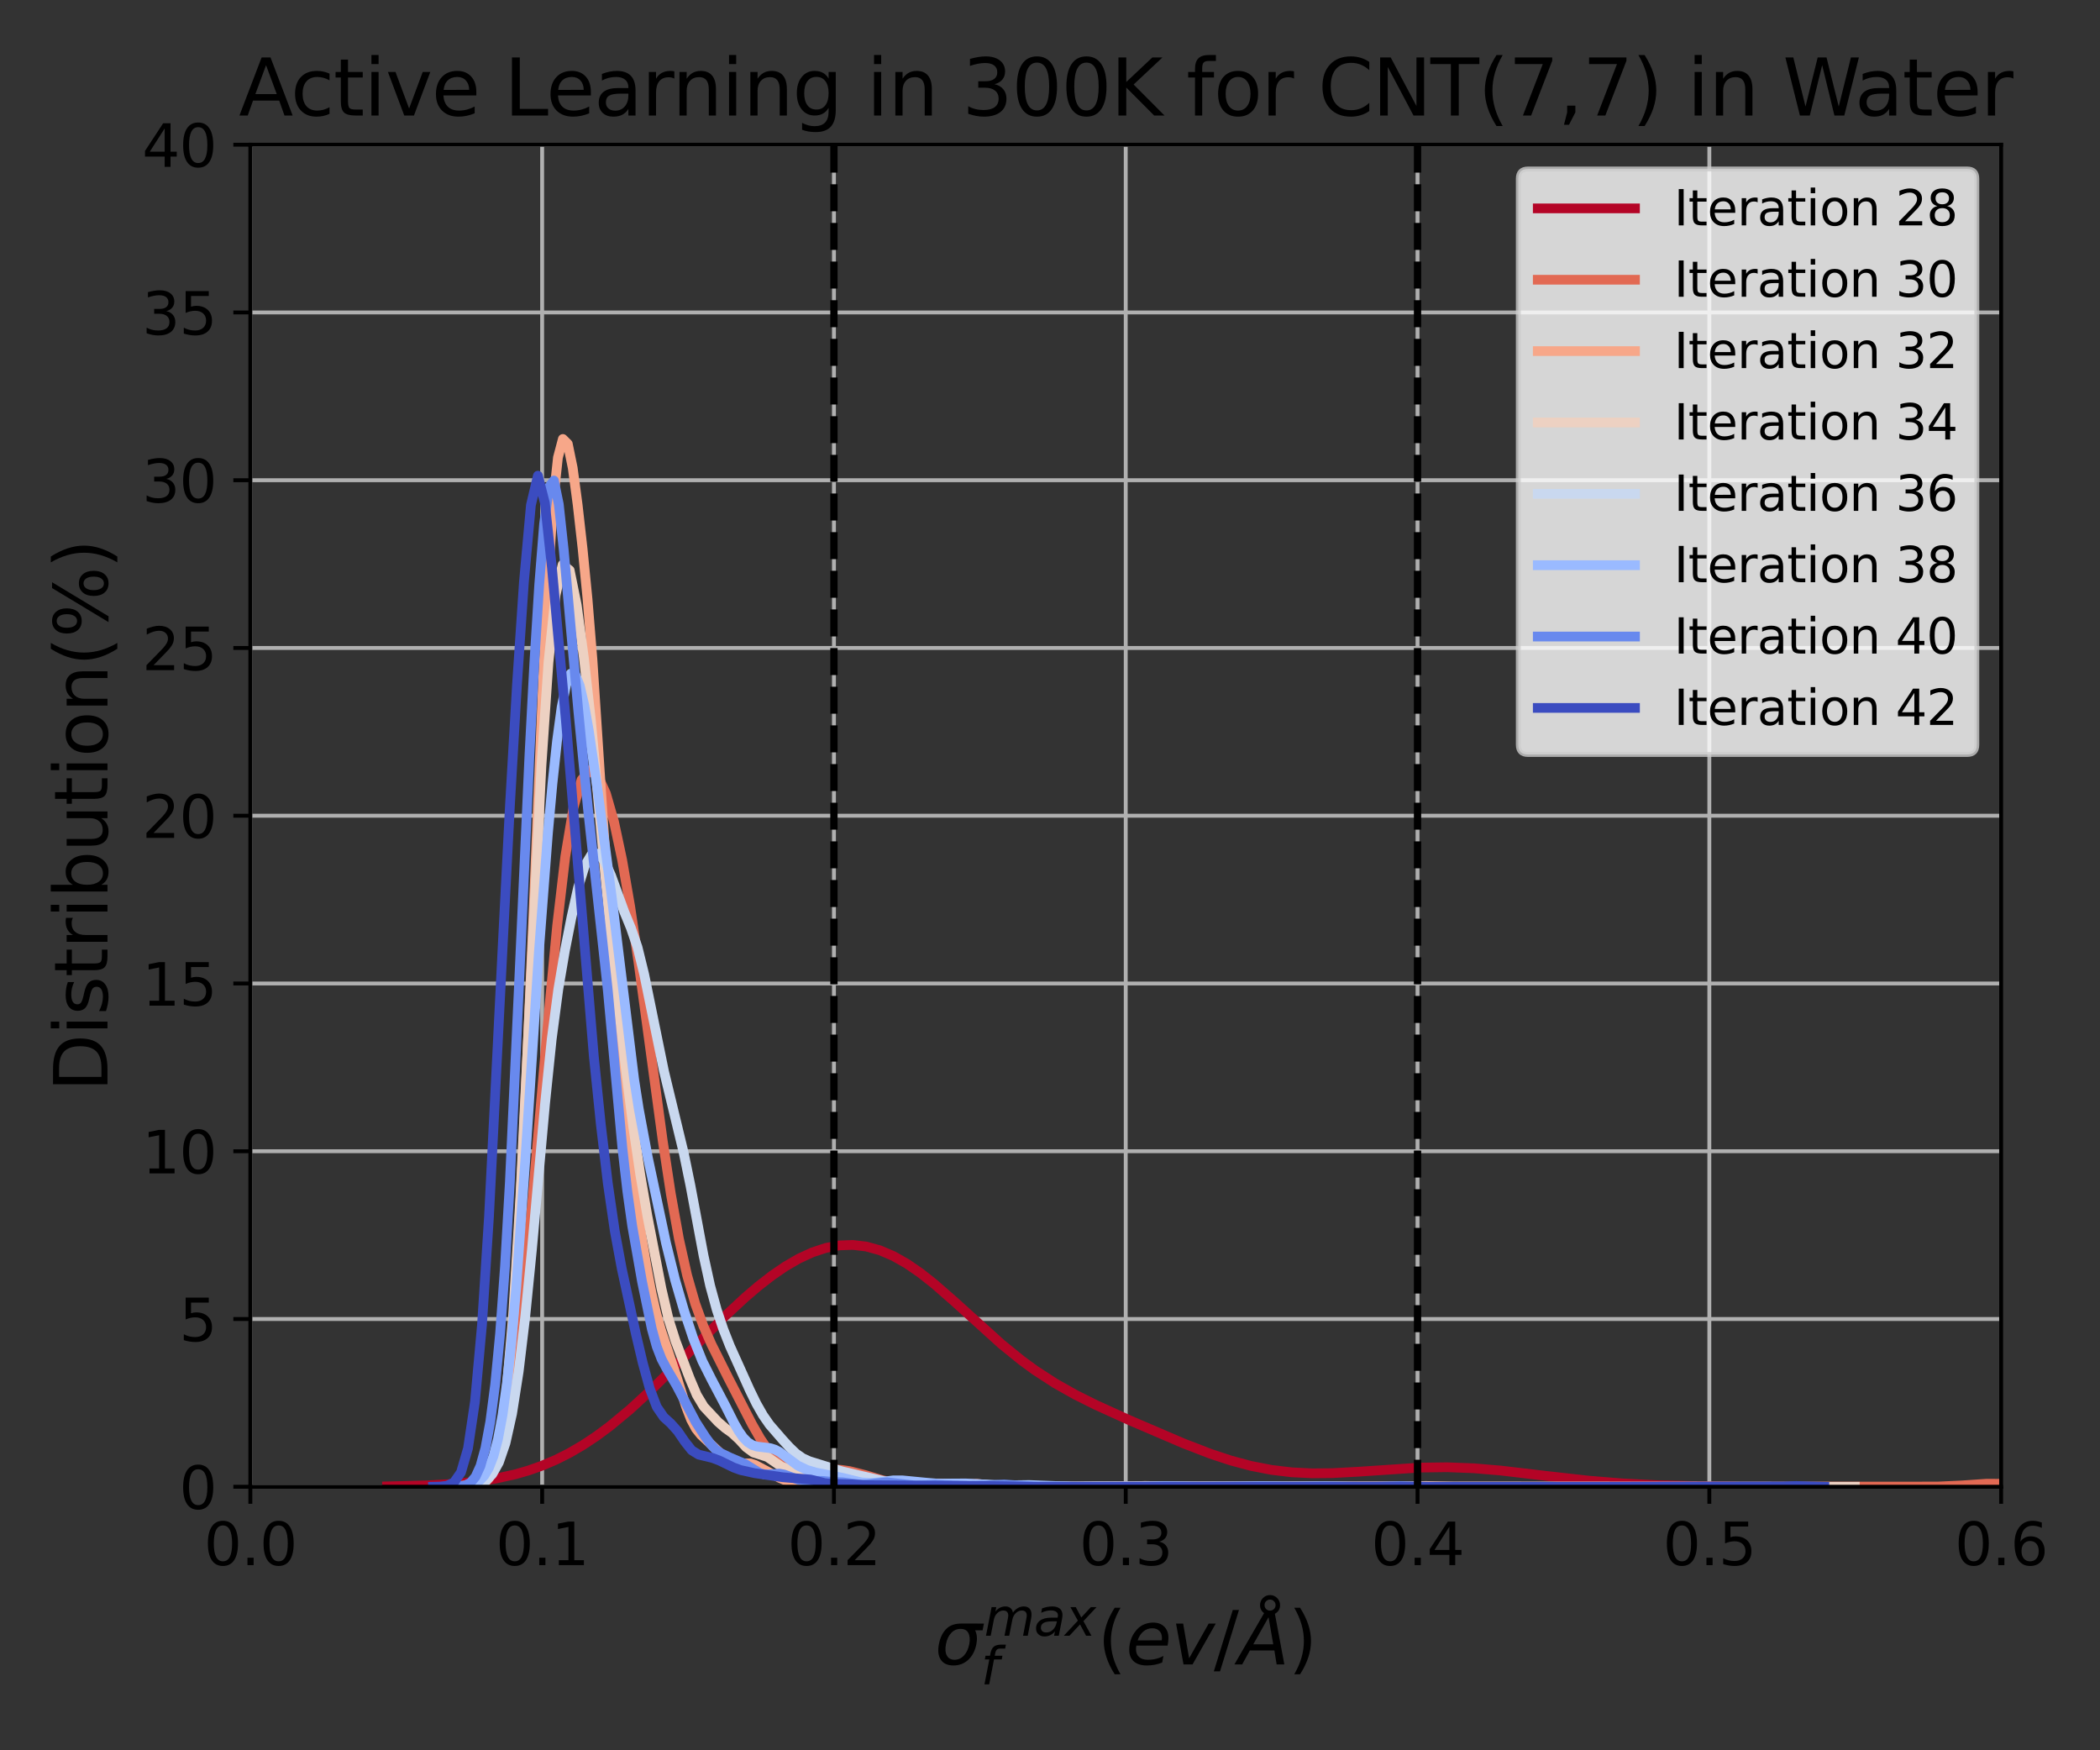<?xml version="1.0" encoding="utf-8" standalone="no"?>
<!DOCTYPE svg PUBLIC "-//W3C//DTD SVG 1.1//EN"
  "http://www.w3.org/Graphics/SVG/1.1/DTD/svg11.dtd">
<svg xmlns:xlink="http://www.w3.org/1999/xlink" width="432pt" height="360pt" viewBox="0 0 432 360" xmlns="http://www.w3.org/2000/svg" version="1.1">
 <rect x="0" y="0" width="432" height="360" fill="#333333" stroke="none"/>
 <defs>
  <style type="text/css">*{stroke-linejoin: round; stroke-linecap: butt}</style>
 </defs>
 <g id="figure_1">
  <g id="patch_1">
   <path d="M 0 360 
L 432 360 
L 432 0 
L 0 0 
L 0 360 
z
" style="fill: none"/>
  </g>
  <g id="axes_1">
   <g id="patch_2">
    <path d="M 51.5 305.8 
L 411.66 305.8 
L 411.66 29.76 
L 51.5 29.76 
L 51.5 305.8 
z
" style="fill: none"/>
   </g>
   <g id="matplotlib.axis_1">
    <g id="xtick_1">
     <g id="line2d_1">
      <path d="M 51.5 305.8 
L 51.5 29.76 
" clip-path="url(#pfdb10462a4)" style="fill: none; stroke: #b0b0b0; stroke-width: 0.8; stroke-linecap: square"/>
     </g>
     <g id="line2d_2">
      <defs>
       <path id="m5657dbcbe2" d="M 0 0 
L 0 3.5 
" style="stroke: #000000; stroke-width: 0.8"/>
      </defs>
      <g>
       <use xlink:href="#m5657dbcbe2" x="51.5" y="305.8" style="stroke: #000000; stroke-width: 0.8"/>
      </g>
     </g>
     <g id="text_1">
      <!-- 0.0 -->
      <g transform="translate(41.958 321.918) scale(0.12 -0.12)">
       <defs>
        <path id="DejaVuSans-30" d="M 2034 4250 
Q 1547 4250 1301 3770 
Q 1056 3291 1056 2328 
Q 1056 1369 1301 889 
Q 1547 409 2034 409 
Q 2525 409 2770 889 
Q 3016 1369 3016 2328 
Q 3016 3291 2770 3770 
Q 2525 4250 2034 4250 
z
M 2034 4750 
Q 2819 4750 3233 4129 
Q 3647 3509 3647 2328 
Q 3647 1150 3233 529 
Q 2819 -91 2034 -91 
Q 1250 -91 836 529 
Q 422 1150 422 2328 
Q 422 3509 836 4129 
Q 1250 4750 2034 4750 
z
" transform="scale(0.016)"/>
        <path id="DejaVuSans-2e" d="M 684 794 
L 1344 794 
L 1344 0 
L 684 0 
L 684 794 
z
" transform="scale(0.016)"/>
       </defs>
       <use xlink:href="#DejaVuSans-30"/>
       <use xlink:href="#DejaVuSans-2e" x="63.623"/>
       <use xlink:href="#DejaVuSans-30" x="95.41"/>
      </g>
     </g>
    </g>
    <g id="xtick_2">
     <g id="line2d_3">
      <path d="M 111.527 305.8 
L 111.527 29.76 
" clip-path="url(#pfdb10462a4)" style="fill: none; stroke: #b0b0b0; stroke-width: 0.8; stroke-linecap: square"/>
     </g>
     <g id="line2d_4">
      <g>
       <use xlink:href="#m5657dbcbe2" x="111.527" y="305.8" style="stroke: #000000; stroke-width: 0.8"/>
      </g>
     </g>
     <g id="text_2">
      <!-- 0.1 -->
      <g transform="translate(101.985 321.918) scale(0.12 -0.12)">
       <defs>
        <path id="DejaVuSans-31" d="M 794 531 
L 1825 531 
L 1825 4091 
L 703 3866 
L 703 4441 
L 1819 4666 
L 2450 4666 
L 2450 531 
L 3481 531 
L 3481 0 
L 794 0 
L 794 531 
z
" transform="scale(0.016)"/>
       </defs>
       <use xlink:href="#DejaVuSans-30"/>
       <use xlink:href="#DejaVuSans-2e" x="63.623"/>
       <use xlink:href="#DejaVuSans-31" x="95.41"/>
      </g>
     </g>
    </g>
    <g id="xtick_3">
     <g id="line2d_5">
      <path d="M 171.553 305.8 
L 171.553 29.76 
" clip-path="url(#pfdb10462a4)" style="fill: none; stroke: #b0b0b0; stroke-width: 0.8; stroke-linecap: square"/>
     </g>
     <g id="line2d_6">
      <g>
       <use xlink:href="#m5657dbcbe2" x="171.553" y="305.8" style="stroke: #000000; stroke-width: 0.8"/>
      </g>
     </g>
     <g id="text_3">
      <!-- 0.2 -->
      <g transform="translate(162.011 321.918) scale(0.12 -0.12)">
       <defs>
        <path id="DejaVuSans-32" d="M 1228 531 
L 3431 531 
L 3431 0 
L 469 0 
L 469 531 
Q 828 903 1448 1529 
Q 2069 2156 2228 2338 
Q 2531 2678 2651 2914 
Q 2772 3150 2772 3378 
Q 2772 3750 2511 3984 
Q 2250 4219 1831 4219 
Q 1534 4219 1204 4116 
Q 875 4013 500 3803 
L 500 4441 
Q 881 4594 1212 4672 
Q 1544 4750 1819 4750 
Q 2544 4750 2975 4387 
Q 3406 4025 3406 3419 
Q 3406 3131 3298 2873 
Q 3191 2616 2906 2266 
Q 2828 2175 2409 1742 
Q 1991 1309 1228 531 
z
" transform="scale(0.016)"/>
       </defs>
       <use xlink:href="#DejaVuSans-30"/>
       <use xlink:href="#DejaVuSans-2e" x="63.623"/>
       <use xlink:href="#DejaVuSans-32" x="95.41"/>
      </g>
     </g>
    </g>
    <g id="xtick_4">
     <g id="line2d_7">
      <path d="M 231.58 305.8 
L 231.58 29.76 
" clip-path="url(#pfdb10462a4)" style="fill: none; stroke: #b0b0b0; stroke-width: 0.8; stroke-linecap: square"/>
     </g>
     <g id="line2d_8">
      <g>
       <use xlink:href="#m5657dbcbe2" x="231.58" y="305.8" style="stroke: #000000; stroke-width: 0.8"/>
      </g>
     </g>
     <g id="text_4">
      <!-- 0.3 -->
      <g transform="translate(222.038 321.918) scale(0.12 -0.12)">
       <defs>
        <path id="DejaVuSans-33" d="M 2597 2516 
Q 3050 2419 3304 2112 
Q 3559 1806 3559 1356 
Q 3559 666 3084 287 
Q 2609 -91 1734 -91 
Q 1441 -91 1130 -33 
Q 819 25 488 141 
L 488 750 
Q 750 597 1062 519 
Q 1375 441 1716 441 
Q 2309 441 2620 675 
Q 2931 909 2931 1356 
Q 2931 1769 2642 2001 
Q 2353 2234 1838 2234 
L 1294 2234 
L 1294 2753 
L 1863 2753 
Q 2328 2753 2575 2939 
Q 2822 3125 2822 3475 
Q 2822 3834 2567 4026 
Q 2313 4219 1838 4219 
Q 1578 4219 1281 4162 
Q 984 4106 628 3988 
L 628 4550 
Q 988 4650 1302 4700 
Q 1616 4750 1894 4750 
Q 2613 4750 3031 4423 
Q 3450 4097 3450 3541 
Q 3450 3153 3228 2886 
Q 3006 2619 2597 2516 
z
" transform="scale(0.016)"/>
       </defs>
       <use xlink:href="#DejaVuSans-30"/>
       <use xlink:href="#DejaVuSans-2e" x="63.623"/>
       <use xlink:href="#DejaVuSans-33" x="95.41"/>
      </g>
     </g>
    </g>
    <g id="xtick_5">
     <g id="line2d_9">
      <path d="M 291.607 305.8 
L 291.607 29.76 
" clip-path="url(#pfdb10462a4)" style="fill: none; stroke: #b0b0b0; stroke-width: 0.8; stroke-linecap: square"/>
     </g>
     <g id="line2d_10">
      <g>
       <use xlink:href="#m5657dbcbe2" x="291.607" y="305.8" style="stroke: #000000; stroke-width: 0.8"/>
      </g>
     </g>
     <g id="text_5">
      <!-- 0.4 -->
      <g transform="translate(282.065 321.918) scale(0.12 -0.12)">
       <defs>
        <path id="DejaVuSans-34" d="M 2419 4116 
L 825 1625 
L 2419 1625 
L 2419 4116 
z
M 2253 4666 
L 3047 4666 
L 3047 1625 
L 3713 1625 
L 3713 1100 
L 3047 1100 
L 3047 0 
L 2419 0 
L 2419 1100 
L 313 1100 
L 313 1709 
L 2253 4666 
z
" transform="scale(0.016)"/>
       </defs>
       <use xlink:href="#DejaVuSans-30"/>
       <use xlink:href="#DejaVuSans-2e" x="63.623"/>
       <use xlink:href="#DejaVuSans-34" x="95.41"/>
      </g>
     </g>
    </g>
    <g id="xtick_6">
     <g id="line2d_11">
      <path d="M 351.633 305.8 
L 351.633 29.76 
" clip-path="url(#pfdb10462a4)" style="fill: none; stroke: #b0b0b0; stroke-width: 0.8; stroke-linecap: square"/>
     </g>
     <g id="line2d_12">
      <g>
       <use xlink:href="#m5657dbcbe2" x="351.633" y="305.8" style="stroke: #000000; stroke-width: 0.8"/>
      </g>
     </g>
     <g id="text_6">
      <!-- 0.5 -->
      <g transform="translate(342.091 321.918) scale(0.12 -0.12)">
       <defs>
        <path id="DejaVuSans-35" d="M 691 4666 
L 3169 4666 
L 3169 4134 
L 1269 4134 
L 1269 2991 
Q 1406 3038 1543 3061 
Q 1681 3084 1819 3084 
Q 2600 3084 3056 2656 
Q 3513 2228 3513 1497 
Q 3513 744 3044 326 
Q 2575 -91 1722 -91 
Q 1428 -91 1123 -41 
Q 819 9 494 109 
L 494 744 
Q 775 591 1075 516 
Q 1375 441 1709 441 
Q 2250 441 2565 725 
Q 2881 1009 2881 1497 
Q 2881 1984 2565 2268 
Q 2250 2553 1709 2553 
Q 1456 2553 1204 2497 
Q 953 2441 691 2322 
L 691 4666 
z
" transform="scale(0.016)"/>
       </defs>
       <use xlink:href="#DejaVuSans-30"/>
       <use xlink:href="#DejaVuSans-2e" x="63.623"/>
       <use xlink:href="#DejaVuSans-35" x="95.41"/>
      </g>
     </g>
    </g>
    <g id="xtick_7">
     <g id="line2d_13">
      <path d="M 411.66 305.8 
L 411.66 29.76 
" clip-path="url(#pfdb10462a4)" style="fill: none; stroke: #b0b0b0; stroke-width: 0.8; stroke-linecap: square"/>
     </g>
     <g id="line2d_14">
      <g>
       <use xlink:href="#m5657dbcbe2" x="411.66" y="305.8" style="stroke: #000000; stroke-width: 0.8"/>
      </g>
     </g>
     <g id="text_7">
      <!-- 0.6 -->
      <g transform="translate(402.118 321.918) scale(0.12 -0.12)">
       <defs>
        <path id="DejaVuSans-36" d="M 2113 2584 
Q 1688 2584 1439 2293 
Q 1191 2003 1191 1497 
Q 1191 994 1439 701 
Q 1688 409 2113 409 
Q 2538 409 2786 701 
Q 3034 994 3034 1497 
Q 3034 2003 2786 2293 
Q 2538 2584 2113 2584 
z
M 3366 4563 
L 3366 3988 
Q 3128 4100 2886 4159 
Q 2644 4219 2406 4219 
Q 1781 4219 1451 3797 
Q 1122 3375 1075 2522 
Q 1259 2794 1537 2939 
Q 1816 3084 2150 3084 
Q 2853 3084 3261 2657 
Q 3669 2231 3669 1497 
Q 3669 778 3244 343 
Q 2819 -91 2113 -91 
Q 1303 -91 875 529 
Q 447 1150 447 2328 
Q 447 3434 972 4092 
Q 1497 4750 2381 4750 
Q 2619 4750 2861 4703 
Q 3103 4656 3366 4563 
z
" transform="scale(0.016)"/>
       </defs>
       <use xlink:href="#DejaVuSans-30"/>
       <use xlink:href="#DejaVuSans-2e" x="63.623"/>
       <use xlink:href="#DejaVuSans-36" x="95.41"/>
      </g>
     </g>
    </g>
    <g id="text_8">
     <!-- $\sigma_{f}^{max} (ev/Å)$ -->
     <g transform="translate(192.28 342.364) scale(0.15 -0.15)">
      <defs>
       <path id="DejaVuSans-Oblique-3c3" d="M 2219 3044 
Q 1744 3044 1422 2700 
Q 1081 2341 969 1747 
Q 844 1119 1044 756 
Q 1241 397 1706 397 
Q 2166 397 2503 759 
Q 2844 1122 2966 1747 
Q 3075 2319 2881 2700 
Q 2700 3044 2219 3044 
z
M 2309 3503 
L 4219 3500 
L 4106 2925 
L 3463 2925 
Q 3706 2438 3575 1747 
Q 3406 888 2884 400 
Q 2359 -91 1609 -91 
Q 856 -91 525 400 
Q 194 888 363 1747 
Q 528 2609 1050 3097 
Q 1484 3503 2309 3503 
z
" transform="scale(0.016)"/>
       <path id="DejaVuSans-Oblique-6d" d="M 5747 2113 
L 5338 0 
L 4763 0 
L 5166 2094 
Q 5191 2228 5203 2325 
Q 5216 2422 5216 2491 
Q 5216 2772 5059 2928 
Q 4903 3084 4622 3084 
Q 4203 3084 3875 2770 
Q 3547 2456 3450 1953 
L 3066 0 
L 2491 0 
L 2900 2094 
Q 2925 2209 2937 2307 
Q 2950 2406 2950 2484 
Q 2950 2769 2794 2926 
Q 2638 3084 2363 3084 
Q 1938 3084 1609 2770 
Q 1281 2456 1184 1953 
L 800 0 
L 225 0 
L 909 3500 
L 1484 3500 
L 1375 2956 
Q 1609 3263 1923 3423 
Q 2238 3584 2597 3584 
Q 2978 3584 3223 3384 
Q 3469 3184 3519 2828 
Q 3781 3197 4126 3390 
Q 4472 3584 4856 3584 
Q 5306 3584 5551 3325 
Q 5797 3066 5797 2591 
Q 5797 2488 5784 2364 
Q 5772 2241 5747 2113 
z
" transform="scale(0.016)"/>
       <path id="DejaVuSans-Oblique-61" d="M 3438 1997 
L 3047 0 
L 2472 0 
L 2578 531 
Q 2325 219 2001 64 
Q 1678 -91 1281 -91 
Q 834 -91 548 182 
Q 263 456 263 884 
Q 263 1497 752 1853 
Q 1241 2209 2100 2209 
L 2900 2209 
L 2931 2363 
Q 2938 2388 2941 2417 
Q 2944 2447 2944 2509 
Q 2944 2788 2717 2942 
Q 2491 3097 2081 3097 
Q 1800 3097 1504 3025 
Q 1209 2953 897 2809 
L 997 3341 
Q 1322 3463 1633 3523 
Q 1944 3584 2234 3584 
Q 2853 3584 3176 3315 
Q 3500 3047 3500 2534 
Q 3500 2431 3484 2292 
Q 3469 2153 3438 1997 
z
M 2816 1759 
L 2241 1759 
Q 1534 1759 1195 1570 
Q 856 1381 856 984 
Q 856 709 1029 553 
Q 1203 397 1509 397 
Q 1978 397 2328 733 
Q 2678 1069 2791 1631 
L 2816 1759 
z
" transform="scale(0.016)"/>
       <path id="DejaVuSans-Oblique-78" d="M 3841 3500 
L 2234 1784 
L 3219 0 
L 2559 0 
L 1819 1388 
L 531 0 
L -166 0 
L 1556 1844 
L 641 3500 
L 1300 3500 
L 1972 2234 
L 3144 3500 
L 3841 3500 
z
" transform="scale(0.016)"/>
       <path id="DejaVuSans-Oblique-66" d="M 3059 4863 
L 2969 4384 
L 2419 4384 
Q 2106 4384 1964 4261 
Q 1822 4138 1753 3809 
L 1691 3500 
L 2638 3500 
L 2553 3053 
L 1606 3053 
L 1013 0 
L 434 0 
L 1031 3053 
L 481 3053 
L 563 3500 
L 1113 3500 
L 1159 3744 
Q 1278 4363 1576 4613 
Q 1875 4863 2516 4863 
L 3059 4863 
z
" transform="scale(0.016)"/>
       <path id="DejaVuSans-28" d="M 1984 4856 
Q 1566 4138 1362 3434 
Q 1159 2731 1159 2009 
Q 1159 1288 1364 580 
Q 1569 -128 1984 -844 
L 1484 -844 
Q 1016 -109 783 600 
Q 550 1309 550 2009 
Q 550 2706 781 3412 
Q 1013 4119 1484 4856 
L 1984 4856 
z
" transform="scale(0.016)"/>
       <path id="DejaVuSans-Oblique-65" d="M 3078 2063 
Q 3088 2113 3092 2166 
Q 3097 2219 3097 2272 
Q 3097 2653 2873 2875 
Q 2650 3097 2266 3097 
Q 1838 3097 1509 2826 
Q 1181 2556 1013 2059 
L 3078 2063 
z
M 3578 1613 
L 903 1613 
Q 884 1494 878 1425 
Q 872 1356 872 1306 
Q 872 872 1139 634 
Q 1406 397 1894 397 
Q 2269 397 2603 481 
Q 2938 566 3225 728 
L 3116 159 
Q 2806 34 2476 -28 
Q 2147 -91 1806 -91 
Q 1078 -91 686 257 
Q 294 606 294 1247 
Q 294 1794 489 2264 
Q 684 2734 1063 3103 
Q 1306 3334 1642 3459 
Q 1978 3584 2356 3584 
Q 2950 3584 3301 3228 
Q 3653 2872 3653 2272 
Q 3653 2128 3634 1964 
Q 3616 1800 3578 1613 
z
" transform="scale(0.016)"/>
       <path id="DejaVuSans-Oblique-76" d="M 459 3500 
L 1069 3500 
L 1581 525 
L 3256 3500 
L 3866 3500 
L 1875 0 
L 1100 0 
L 459 3500 
z
" transform="scale(0.016)"/>
       <path id="DejaVuSans-2f" d="M 1625 4666 
L 2156 4666 
L 531 -594 
L 0 -594 
L 1625 4666 
z
" transform="scale(0.016)"/>
       <path id="DejaVuSans-Oblique-c5" d="M 3188 5081 
Q 3188 5278 3048 5417 
Q 2909 5556 2713 5556 
Q 2513 5556 2377 5420 
Q 2241 5284 2241 5081 
Q 2241 4884 2377 4746 
Q 2513 4609 2713 4609 
Q 2909 4609 3048 4746 
Q 3188 4884 3188 5081 
z
M 2203 4397 
Q 2034 4513 1945 4689 
Q 1856 4866 1856 5081 
Q 1856 5438 2106 5689 
Q 2356 5941 2713 5941 
Q 3069 5941 3320 5689 
Q 3572 5438 3572 5081 
Q 3572 4834 3458 4643 
Q 3344 4453 3128 4341 
L 3938 0 
L 3278 0 
L 3084 1197 
L 984 1197 
L 325 0 
L -341 0 
L 2203 4397 
z
M 2584 4044 
L 1275 1722 
L 2988 1722 
L 2584 4044 
z
" transform="scale(0.016)"/>
       <path id="DejaVuSans-29" d="M 513 4856 
L 1013 4856 
Q 1481 4119 1714 3412 
Q 1947 2706 1947 2009 
Q 1947 1309 1714 600 
Q 1481 -109 1013 -844 
L 513 -844 
Q 928 -128 1133 580 
Q 1338 1288 1338 2009 
Q 1338 2731 1133 3434 
Q 928 4138 513 4856 
z
" transform="scale(0.016)"/>
      </defs>
      <use xlink:href="#DejaVuSans-Oblique-3c3" transform="translate(0 0.172)"/>
      <use xlink:href="#DejaVuSans-Oblique-6d" transform="translate(67.852 39.513) scale(0.7)"/>
      <use xlink:href="#DejaVuSans-Oblique-61" transform="translate(136.04 39.513) scale(0.7)"/>
      <use xlink:href="#DejaVuSans-Oblique-78" transform="translate(178.936 39.513) scale(0.7)"/>
      <use xlink:href="#DejaVuSans-Oblique-66" transform="translate(63.379 -27.172) scale(0.7)"/>
      <use xlink:href="#DejaVuSans-28" transform="translate(223.096 0.172)"/>
      <use xlink:href="#DejaVuSans-Oblique-65" transform="translate(262.109 0.172)"/>
      <use xlink:href="#DejaVuSans-Oblique-76" transform="translate(323.633 0.172)"/>
      <use xlink:href="#DejaVuSans-2f" transform="translate(382.813 0.172)"/>
      <use xlink:href="#DejaVuSans-Oblique-c5" transform="translate(416.504 0.172)"/>
      <use xlink:href="#DejaVuSans-29" transform="translate(484.912 0.172)"/>
     </g>
    </g>
   </g>
   <g id="matplotlib.axis_2">
    <g id="ytick_1">
     <g id="line2d_15">
      <path d="M 51.5 305.8 
L 411.66 305.8 
" clip-path="url(#pfdb10462a4)" style="fill: none; stroke: #b0b0b0; stroke-width: 0.8; stroke-linecap: square"/>
     </g>
     <g id="line2d_16">
      <defs>
       <path id="mee6f89fce0" d="M 0 0 
L -3.5 0 
" style="stroke: #000000; stroke-width: 0.8"/>
      </defs>
      <g>
       <use xlink:href="#mee6f89fce0" x="51.5" y="305.8" style="stroke: #000000; stroke-width: 0.8"/>
      </g>
     </g>
     <g id="text_9">
      <!-- 0 -->
      <g transform="translate(36.865 310.359) scale(0.12 -0.12)">
       <use xlink:href="#DejaVuSans-30"/>
      </g>
     </g>
    </g>
    <g id="ytick_2">
     <g id="line2d_17">
      <path d="M 51.5 271.295 
L 411.66 271.295 
" clip-path="url(#pfdb10462a4)" style="fill: none; stroke: #b0b0b0; stroke-width: 0.8; stroke-linecap: square"/>
     </g>
     <g id="line2d_18">
      <g>
       <use xlink:href="#mee6f89fce0" x="51.5" y="271.295" style="stroke: #000000; stroke-width: 0.8"/>
      </g>
     </g>
     <g id="text_10">
      <!-- 5 -->
      <g transform="translate(36.865 275.854) scale(0.12 -0.12)">
       <use xlink:href="#DejaVuSans-35"/>
      </g>
     </g>
    </g>
    <g id="ytick_3">
     <g id="line2d_19">
      <path d="M 51.5 236.79 
L 411.66 236.79 
" clip-path="url(#pfdb10462a4)" style="fill: none; stroke: #b0b0b0; stroke-width: 0.8; stroke-linecap: square"/>
     </g>
     <g id="line2d_20">
      <g>
       <use xlink:href="#mee6f89fce0" x="51.5" y="236.79" style="stroke: #000000; stroke-width: 0.8"/>
      </g>
     </g>
     <g id="text_11">
      <!-- 10 -->
      <g transform="translate(29.23 241.349) scale(0.12 -0.12)">
       <use xlink:href="#DejaVuSans-31"/>
       <use xlink:href="#DejaVuSans-30" x="63.623"/>
      </g>
     </g>
    </g>
    <g id="ytick_4">
     <g id="line2d_21">
      <path d="M 51.5 202.285 
L 411.66 202.285 
" clip-path="url(#pfdb10462a4)" style="fill: none; stroke: #b0b0b0; stroke-width: 0.8; stroke-linecap: square"/>
     </g>
     <g id="line2d_22">
      <g>
       <use xlink:href="#mee6f89fce0" x="51.5" y="202.285" style="stroke: #000000; stroke-width: 0.8"/>
      </g>
     </g>
     <g id="text_12">
      <!-- 15 -->
      <g transform="translate(29.23 206.844) scale(0.12 -0.12)">
       <use xlink:href="#DejaVuSans-31"/>
       <use xlink:href="#DejaVuSans-35" x="63.623"/>
      </g>
     </g>
    </g>
    <g id="ytick_5">
     <g id="line2d_23">
      <path d="M 51.5 167.78 
L 411.66 167.78 
" clip-path="url(#pfdb10462a4)" style="fill: none; stroke: #b0b0b0; stroke-width: 0.8; stroke-linecap: square"/>
     </g>
     <g id="line2d_24">
      <g>
       <use xlink:href="#mee6f89fce0" x="51.5" y="167.78" style="stroke: #000000; stroke-width: 0.8"/>
      </g>
     </g>
     <g id="text_13">
      <!-- 20 -->
      <g transform="translate(29.23 172.339) scale(0.12 -0.12)">
       <use xlink:href="#DejaVuSans-32"/>
       <use xlink:href="#DejaVuSans-30" x="63.623"/>
      </g>
     </g>
    </g>
    <g id="ytick_6">
     <g id="line2d_25">
      <path d="M 51.5 133.275 
L 411.66 133.275 
" clip-path="url(#pfdb10462a4)" style="fill: none; stroke: #b0b0b0; stroke-width: 0.8; stroke-linecap: square"/>
     </g>
     <g id="line2d_26">
      <g>
       <use xlink:href="#mee6f89fce0" x="51.5" y="133.275" style="stroke: #000000; stroke-width: 0.8"/>
      </g>
     </g>
     <g id="text_14">
      <!-- 25 -->
      <g transform="translate(29.23 137.834) scale(0.12 -0.12)">
       <use xlink:href="#DejaVuSans-32"/>
       <use xlink:href="#DejaVuSans-35" x="63.623"/>
      </g>
     </g>
    </g>
    <g id="ytick_7">
     <g id="line2d_27">
      <path d="M 51.5 98.77 
L 411.66 98.77 
" clip-path="url(#pfdb10462a4)" style="fill: none; stroke: #b0b0b0; stroke-width: 0.8; stroke-linecap: square"/>
     </g>
     <g id="line2d_28">
      <g>
       <use xlink:href="#mee6f89fce0" x="51.5" y="98.77" style="stroke: #000000; stroke-width: 0.8"/>
      </g>
     </g>
     <g id="text_15">
      <!-- 30 -->
      <g transform="translate(29.23 103.329) scale(0.12 -0.12)">
       <use xlink:href="#DejaVuSans-33"/>
       <use xlink:href="#DejaVuSans-30" x="63.623"/>
      </g>
     </g>
    </g>
    <g id="ytick_8">
     <g id="line2d_29">
      <path d="M 51.5 64.265 
L 411.66 64.265 
" clip-path="url(#pfdb10462a4)" style="fill: none; stroke: #b0b0b0; stroke-width: 0.8; stroke-linecap: square"/>
     </g>
     <g id="line2d_30">
      <g>
       <use xlink:href="#mee6f89fce0" x="51.5" y="64.265" style="stroke: #000000; stroke-width: 0.8"/>
      </g>
     </g>
     <g id="text_16">
      <!-- 35 -->
      <g transform="translate(29.23 68.824) scale(0.12 -0.12)">
       <use xlink:href="#DejaVuSans-33"/>
       <use xlink:href="#DejaVuSans-35" x="63.623"/>
      </g>
     </g>
    </g>
    <g id="ytick_9">
     <g id="line2d_31">
      <path d="M 51.5 29.76 
L 411.66 29.76 
" clip-path="url(#pfdb10462a4)" style="fill: none; stroke: #b0b0b0; stroke-width: 0.8; stroke-linecap: square"/>
     </g>
     <g id="line2d_32">
      <g>
       <use xlink:href="#mee6f89fce0" x="51.5" y="29.76" style="stroke: #000000; stroke-width: 0.8"/>
      </g>
     </g>
     <g id="text_17">
      <!-- 40 -->
      <g transform="translate(29.23 34.319) scale(0.12 -0.12)">
       <use xlink:href="#DejaVuSans-34"/>
       <use xlink:href="#DejaVuSans-30" x="63.623"/>
      </g>
     </g>
    </g>
    <g id="text_18">
     <!-- Distribution(%) -->
     <g transform="translate(22.11 224.512) rotate(-90) scale(0.15 -0.15)">
      <defs>
       <path id="DejaVuSans-44" d="M 1259 4147 
L 1259 519 
L 2022 519 
Q 2988 519 3436 956 
Q 3884 1394 3884 2338 
Q 3884 3275 3436 3711 
Q 2988 4147 2022 4147 
L 1259 4147 
z
M 628 4666 
L 1925 4666 
Q 3281 4666 3915 4102 
Q 4550 3538 4550 2338 
Q 4550 1131 3912 565 
Q 3275 0 1925 0 
L 628 0 
L 628 4666 
z
" transform="scale(0.016)"/>
       <path id="DejaVuSans-69" d="M 603 3500 
L 1178 3500 
L 1178 0 
L 603 0 
L 603 3500 
z
M 603 4863 
L 1178 4863 
L 1178 4134 
L 603 4134 
L 603 4863 
z
" transform="scale(0.016)"/>
       <path id="DejaVuSans-73" d="M 2834 3397 
L 2834 2853 
Q 2591 2978 2328 3040 
Q 2066 3103 1784 3103 
Q 1356 3103 1142 2972 
Q 928 2841 928 2578 
Q 928 2378 1081 2264 
Q 1234 2150 1697 2047 
L 1894 2003 
Q 2506 1872 2764 1633 
Q 3022 1394 3022 966 
Q 3022 478 2636 193 
Q 2250 -91 1575 -91 
Q 1294 -91 989 -36 
Q 684 19 347 128 
L 347 722 
Q 666 556 975 473 
Q 1284 391 1588 391 
Q 1994 391 2212 530 
Q 2431 669 2431 922 
Q 2431 1156 2273 1281 
Q 2116 1406 1581 1522 
L 1381 1569 
Q 847 1681 609 1914 
Q 372 2147 372 2553 
Q 372 3047 722 3315 
Q 1072 3584 1716 3584 
Q 2034 3584 2315 3537 
Q 2597 3491 2834 3397 
z
" transform="scale(0.016)"/>
       <path id="DejaVuSans-74" d="M 1172 4494 
L 1172 3500 
L 2356 3500 
L 2356 3053 
L 1172 3053 
L 1172 1153 
Q 1172 725 1289 603 
Q 1406 481 1766 481 
L 2356 481 
L 2356 0 
L 1766 0 
Q 1100 0 847 248 
Q 594 497 594 1153 
L 594 3053 
L 172 3053 
L 172 3500 
L 594 3500 
L 594 4494 
L 1172 4494 
z
" transform="scale(0.016)"/>
       <path id="DejaVuSans-72" d="M 2631 2963 
Q 2534 3019 2420 3045 
Q 2306 3072 2169 3072 
Q 1681 3072 1420 2755 
Q 1159 2438 1159 1844 
L 1159 0 
L 581 0 
L 581 3500 
L 1159 3500 
L 1159 2956 
Q 1341 3275 1631 3429 
Q 1922 3584 2338 3584 
Q 2397 3584 2469 3576 
Q 2541 3569 2628 3553 
L 2631 2963 
z
" transform="scale(0.016)"/>
       <path id="DejaVuSans-62" d="M 3116 1747 
Q 3116 2381 2855 2742 
Q 2594 3103 2138 3103 
Q 1681 3103 1420 2742 
Q 1159 2381 1159 1747 
Q 1159 1113 1420 752 
Q 1681 391 2138 391 
Q 2594 391 2855 752 
Q 3116 1113 3116 1747 
z
M 1159 2969 
Q 1341 3281 1617 3432 
Q 1894 3584 2278 3584 
Q 2916 3584 3314 3078 
Q 3713 2572 3713 1747 
Q 3713 922 3314 415 
Q 2916 -91 2278 -91 
Q 1894 -91 1617 61 
Q 1341 213 1159 525 
L 1159 0 
L 581 0 
L 581 4863 
L 1159 4863 
L 1159 2969 
z
" transform="scale(0.016)"/>
       <path id="DejaVuSans-75" d="M 544 1381 
L 544 3500 
L 1119 3500 
L 1119 1403 
Q 1119 906 1312 657 
Q 1506 409 1894 409 
Q 2359 409 2629 706 
Q 2900 1003 2900 1516 
L 2900 3500 
L 3475 3500 
L 3475 0 
L 2900 0 
L 2900 538 
Q 2691 219 2414 64 
Q 2138 -91 1772 -91 
Q 1169 -91 856 284 
Q 544 659 544 1381 
z
M 1991 3584 
L 1991 3584 
z
" transform="scale(0.016)"/>
       <path id="DejaVuSans-6f" d="M 1959 3097 
Q 1497 3097 1228 2736 
Q 959 2375 959 1747 
Q 959 1119 1226 758 
Q 1494 397 1959 397 
Q 2419 397 2687 759 
Q 2956 1122 2956 1747 
Q 2956 2369 2687 2733 
Q 2419 3097 1959 3097 
z
M 1959 3584 
Q 2709 3584 3137 3096 
Q 3566 2609 3566 1747 
Q 3566 888 3137 398 
Q 2709 -91 1959 -91 
Q 1206 -91 779 398 
Q 353 888 353 1747 
Q 353 2609 779 3096 
Q 1206 3584 1959 3584 
z
" transform="scale(0.016)"/>
       <path id="DejaVuSans-6e" d="M 3513 2113 
L 3513 0 
L 2938 0 
L 2938 2094 
Q 2938 2591 2744 2837 
Q 2550 3084 2163 3084 
Q 1697 3084 1428 2787 
Q 1159 2491 1159 1978 
L 1159 0 
L 581 0 
L 581 3500 
L 1159 3500 
L 1159 2956 
Q 1366 3272 1645 3428 
Q 1925 3584 2291 3584 
Q 2894 3584 3203 3211 
Q 3513 2838 3513 2113 
z
" transform="scale(0.016)"/>
       <path id="DejaVuSans-25" d="M 4653 2053 
Q 4381 2053 4226 1822 
Q 4072 1591 4072 1178 
Q 4072 772 4226 539 
Q 4381 306 4653 306 
Q 4919 306 5073 539 
Q 5228 772 5228 1178 
Q 5228 1588 5073 1820 
Q 4919 2053 4653 2053 
z
M 4653 2450 
Q 5147 2450 5437 2106 
Q 5728 1763 5728 1178 
Q 5728 594 5436 251 
Q 5144 -91 4653 -91 
Q 4153 -91 3862 251 
Q 3572 594 3572 1178 
Q 3572 1766 3864 2108 
Q 4156 2450 4653 2450 
z
M 1428 4353 
Q 1159 4353 1004 4120 
Q 850 3888 850 3481 
Q 850 3069 1003 2837 
Q 1156 2606 1428 2606 
Q 1700 2606 1854 2837 
Q 2009 3069 2009 3481 
Q 2009 3884 1853 4118 
Q 1697 4353 1428 4353 
z
M 4250 4750 
L 4750 4750 
L 1831 -91 
L 1331 -91 
L 4250 4750 
z
M 1428 4750 
Q 1922 4750 2215 4408 
Q 2509 4066 2509 3481 
Q 2509 2891 2217 2550 
Q 1925 2209 1428 2209 
Q 931 2209 642 2551 
Q 353 2894 353 3481 
Q 353 4063 643 4406 
Q 934 4750 1428 4750 
z
" transform="scale(0.016)"/>
      </defs>
      <use xlink:href="#DejaVuSans-44"/>
      <use xlink:href="#DejaVuSans-69" x="77.002"/>
      <use xlink:href="#DejaVuSans-73" x="104.785"/>
      <use xlink:href="#DejaVuSans-74" x="156.885"/>
      <use xlink:href="#DejaVuSans-72" x="196.094"/>
      <use xlink:href="#DejaVuSans-69" x="237.207"/>
      <use xlink:href="#DejaVuSans-62" x="264.99"/>
      <use xlink:href="#DejaVuSans-75" x="328.467"/>
      <use xlink:href="#DejaVuSans-74" x="391.846"/>
      <use xlink:href="#DejaVuSans-69" x="431.055"/>
      <use xlink:href="#DejaVuSans-6f" x="458.838"/>
      <use xlink:href="#DejaVuSans-6e" x="520.02"/>
      <use xlink:href="#DejaVuSans-28" x="583.398"/>
      <use xlink:href="#DejaVuSans-25" x="622.412"/>
      <use xlink:href="#DejaVuSans-29" x="717.432"/>
     </g>
    </g>
   </g>
   <g id="line2d_33">
    <path d="M 79.627 305.719 
L 87.96 305.513 
L 93.515 305.191 
L 97.681 304.777 
L 101.847 304.148 
L 106.013 303.232 
L 108.791 302.427 
L 111.568 301.44 
L 114.346 300.255 
L 117.123 298.856 
L 119.901 297.237 
L 122.678 295.395 
L 125.456 293.337 
L 129.622 289.878 
L 133.788 286.044 
L 139.343 280.547 
L 149.065 270.779 
L 153.231 266.908 
L 156.008 264.537 
L 158.786 262.38 
L 161.563 260.476 
L 164.341 258.866 
L 167.118 257.587 
L 169.896 256.673 
L 172.673 256.156 
L 175.451 256.059 
L 178.228 256.394 
L 181.006 257.163 
L 183.783 258.349 
L 186.561 259.922 
L 189.338 261.834 
L 192.116 264.022 
L 196.282 267.661 
L 206.003 276.454 
L 210.169 279.831 
L 212.947 281.86 
L 217.113 284.562 
L 221.279 286.903 
L 225.446 288.98 
L 232.389 292.134 
L 243.499 296.893 
L 249.054 299.034 
L 253.221 300.41 
L 257.387 301.521 
L 261.553 302.329 
L 265.719 302.826 
L 269.885 303.033 
L 274.052 302.997 
L 279.607 302.694 
L 292.105 301.858 
L 297.66 301.785 
L 303.215 301.999 
L 308.77 302.469 
L 318.492 303.613 
L 326.824 304.542 
L 333.768 305.108 
L 340.711 305.464 
L 350.433 305.701 
L 355.988 305.756 
L 355.988 305.756 
" clip-path="url(#pfdb10462a4)" style="fill: none; stroke: #b40426; stroke-width: 2; stroke-linecap: square"/>
   </g>
   <g id="line2d_34">
    <path d="M 92.906 305.745 
L 94.576 305.636 
L 96.247 305.354 
L 97.917 304.695 
L 99.587 303.301 
L 101.257 300.624 
L 102.928 295.949 
L 104.598 288.516 
L 106.268 277.733 
L 107.938 263.443 
L 109.609 246.14 
L 112.949 207.793 
L 114.619 190.327 
L 116.29 176.159 
L 117.96 166.152 
L 119.63 160.4 
L 121.301 158.426 
L 122.971 159.547 
L 124.641 163.189 
L 126.311 169.016 
L 127.982 176.855 
L 129.652 186.535 
L 131.322 197.749 
L 136.333 234.64 
L 138.003 245.564 
L 139.673 254.831 
L 141.344 262.292 
L 143.014 268.121 
L 144.684 272.711 
L 146.355 276.512 
L 149.695 283.188 
L 154.706 292.936 
L 156.376 295.858 
L 158.046 298.322 
L 159.717 300.191 
L 161.387 301.428 
L 163.057 302.101 
L 164.727 302.358 
L 168.068 302.285 
L 171.409 302.218 
L 173.079 302.333 
L 174.749 302.575 
L 178.09 303.417 
L 181.43 304.429 
L 183.1 304.824 
L 184.771 305.077 
L 188.111 305.197 
L 193.122 305.149 
L 198.133 305.476 
L 203.144 305.74 
L 211.495 305.8 
L 398.565 305.755 
L 403.576 305.524 
L 408.586 305.177 
L 411.927 305.182 
L 423.619 305.781 
L 425.289 305.793 
L 425.289 305.793 
" clip-path="url(#pfdb10462a4)" style="fill: none; stroke: #e26953; stroke-width: 2; stroke-linecap: square"/>
   </g>
   <g id="line2d_35">
    <path d="M 96.514 305.79 
L 97.528 305.749 
L 98.543 305.595 
L 99.557 305.142 
L 100.572 304.057 
L 101.586 301.88 
L 102.601 298.077 
L 103.615 292.043 
L 104.63 283.081 
L 105.644 270.608 
L 106.659 254.517 
L 107.673 235.213 
L 109.703 189.159 
L 111.732 139.837 
L 112.746 118.992 
L 113.761 103.526 
L 114.775 94.114 
L 115.79 90.289 
L 116.804 91.293 
L 117.819 96.251 
L 118.833 103.845 
L 119.848 112.857 
L 120.862 123.197 
L 121.877 135.665 
L 123.906 166.627 
L 125.935 196.648 
L 126.949 208.763 
L 128.979 229.238 
L 131.008 247.259 
L 132.022 254.579 
L 133.037 260.781 
L 134.051 266.074 
L 135.066 270.437 
L 136.08 273.897 
L 139.124 282.97 
L 141.153 289.381 
L 142.167 291.996 
L 143.182 293.88 
L 144.196 295.136 
L 148.255 298.954 
L 149.269 299.969 
L 150.284 300.694 
L 151.298 301.02 
L 154.342 300.985 
L 155.356 301.316 
L 160.429 304.003 
L 161.443 304.419 
L 162.458 304.674 
L 169.56 305.325 
L 171.589 305.367 
L 176.661 305.12 
L 180.72 305.56 
L 183.763 305.482 
L 186.807 305.685 
L 190.865 305.659 
L 193.908 305.657 
L 198.981 305.279 
L 201.01 305.199 
L 206.083 305.785 
L 209.126 305.74 
L 212.17 305.626 
L 220.286 305.8 
L 233.475 305.699 
L 235.504 305.624 
L 245.649 305.8 
L 290.289 305.726 
L 293.332 305.632 
L 298.405 305.798 
L 298.405 305.798 
" clip-path="url(#pfdb10462a4)" style="fill: none; stroke: #f7a789; stroke-width: 2; stroke-linecap: square"/>
   </g>
   <g id="line2d_36">
    <path d="M 92.496 305.799 
L 96.854 305.732 
L 98.306 305.577 
L 99.759 304.93 
L 101.211 302.77 
L 102.664 297.397 
L 104.117 287.056 
L 105.569 270.389 
L 107.022 246.668 
L 111.38 157.548 
L 112.832 136.196 
L 114.285 122.365 
L 115.738 116.146 
L 117.19 117.296 
L 118.643 124.431 
L 120.095 135.168 
L 121.548 148.051 
L 125.906 195.135 
L 128.811 220.408 
L 130.264 231.765 
L 131.716 241.617 
L 133.169 250.057 
L 136.074 265.062 
L 137.527 271.289 
L 138.979 275.859 
L 141.885 283.495 
L 143.337 286.919 
L 144.79 289.331 
L 147.695 292.44 
L 149.148 293.709 
L 150.6 294.75 
L 152.053 296.101 
L 153.506 297.679 
L 154.958 298.749 
L 157.863 299.675 
L 160.769 301.666 
L 162.221 302.181 
L 165.127 302.535 
L 170.937 304.215 
L 188.368 305.466 
L 201.442 305.454 
L 204.347 305.708 
L 207.252 305.67 
L 211.61 305.646 
L 217.421 305.747 
L 221.779 305.762 
L 226.137 305.7 
L 381.567 305.799 
L 381.567 305.799 
" clip-path="url(#pfdb10462a4)" style="fill: none; stroke: #edd1c2; stroke-width: 2; stroke-linecap: square"/>
   </g>
   <g id="line2d_37">
    <path d="M 93.121 305.798 
L 95.838 305.749 
L 97.196 305.625 
L 98.554 305.304 
L 99.912 304.595 
L 101.27 303.214 
L 102.629 300.785 
L 103.987 296.823 
L 105.345 290.744 
L 106.703 282.074 
L 108.061 270.728 
L 109.42 257.075 
L 112.136 226.907 
L 113.494 213.748 
L 114.852 203.488 
L 116.211 195.524 
L 117.569 188.628 
L 118.927 182.546 
L 120.285 178.093 
L 121.643 175.838 
L 123.002 175.584 
L 124.36 177.077 
L 125.718 180.116 
L 128.435 187.578 
L 129.793 190.881 
L 131.151 194.836 
L 132.509 200.353 
L 136.584 220.299 
L 140.658 237.162 
L 142.017 243.766 
L 144.733 258.264 
L 146.091 264.457 
L 147.449 269.41 
L 148.808 273.433 
L 150.166 276.876 
L 154.24 285.915 
L 155.599 288.699 
L 156.957 291.087 
L 158.315 293.042 
L 161.031 296.172 
L 162.39 297.653 
L 163.748 298.957 
L 165.106 299.91 
L 166.464 300.535 
L 173.255 302.641 
L 182.763 304.852 
L 185.479 305.089 
L 190.912 305.132 
L 197.703 305.248 
L 201.778 305.327 
L 208.569 305.689 
L 212.643 305.778 
L 220.792 305.733 
L 224.867 305.739 
L 230.3 305.784 
L 238.449 305.775 
L 243.882 305.752 
L 249.315 305.737 
L 254.748 305.787 
L 265.613 305.754 
L 269.688 305.749 
L 277.837 305.8 
L 363.404 305.799 
L 363.404 305.799 
" clip-path="url(#pfdb10462a4)" style="fill: none; stroke: #c9d8ef; stroke-width: 2; stroke-linecap: square"/>
   </g>
   <g id="line2d_38">
    <path d="M 92.168 305.797 
L 94.971 305.73 
L 96.839 305.448 
L 97.773 305.097 
L 98.707 304.488 
L 99.642 303.485 
L 100.576 301.906 
L 101.51 299.508 
L 102.444 295.994 
L 103.378 291.032 
L 104.313 284.313 
L 105.247 275.639 
L 106.181 264.987 
L 108.049 238.803 
L 110.852 195.864 
L 112.72 171.366 
L 113.654 161.126 
L 114.588 152.416 
L 115.523 145.531 
L 116.457 140.83 
L 117.391 138.562 
L 118.325 138.718 
L 119.259 141.025 
L 120.194 145.045 
L 121.128 150.302 
L 122.996 162.913 
L 125.799 184.148 
L 130.47 222.118 
L 131.404 228.104 
L 133.272 238.085 
L 137.009 255.675 
L 138.877 263.246 
L 140.746 269.673 
L 142.614 275.297 
L 144.482 279.958 
L 146.351 283.685 
L 149.153 289.002 
L 151.022 292.715 
L 151.956 294.349 
L 152.89 295.675 
L 153.824 296.633 
L 154.758 297.226 
L 155.692 297.525 
L 158.495 297.869 
L 159.429 298.164 
L 160.363 298.645 
L 162.232 300.041 
L 164.1 301.43 
L 165.968 302.326 
L 167.837 302.878 
L 170.639 303.42 
L 173.442 303.987 
L 177.179 304.899 
L 179.047 305.04 
L 180.915 304.867 
L 183.718 304.486 
L 185.586 304.48 
L 190.257 304.934 
L 193.06 305.176 
L 195.862 305.132 
L 198.665 305.115 
L 204.27 305.415 
L 207.072 305.497 
L 211.743 305.438 
L 221.085 305.798 
L 235.098 305.737 
L 239.769 305.654 
L 247.242 305.799 
L 255.65 305.707 
L 259.386 305.652 
L 265.926 305.762 
L 272.465 305.685 
L 278.07 305.798 
L 278.07 305.798 
" clip-path="url(#pfdb10462a4)" style="fill: none; stroke: #9abaff; stroke-width: 2; stroke-linecap: square"/>
   </g>
   <g id="line2d_39">
    <path d="M 92.804 305.795 
L 94.817 305.703 
L 95.824 305.481 
L 96.831 304.921 
L 97.838 303.722 
L 98.845 301.502 
L 99.852 297.865 
L 100.859 292.421 
L 101.865 284.745 
L 102.872 274.308 
L 103.879 260.535 
L 104.886 243.109 
L 106.9 199.664 
L 108.913 155.301 
L 109.92 136.315 
L 110.927 120.213 
L 111.934 107.701 
L 112.941 100.149 
L 113.948 98.837 
L 114.955 103.721 
L 115.962 113.054 
L 118.982 146.393 
L 120.996 166.78 
L 125.023 203.578 
L 128.044 236.242 
L 129.051 245.024 
L 130.058 252.164 
L 132.071 263.576 
L 134.085 273.308 
L 135.092 276.944 
L 136.099 279.546 
L 137.106 281.45 
L 139.119 284.87 
L 143.147 292.528 
L 145.161 295.642 
L 146.167 297.008 
L 147.174 298.079 
L 148.181 298.834 
L 150.195 299.804 
L 153.215 301.085 
L 156.236 302.948 
L 157.243 303.253 
L 158.25 303.251 
L 160.263 303.092 
L 161.27 303.272 
L 164.291 304.369 
L 165.298 304.525 
L 169.325 304.606 
L 171.339 304.808 
L 173.353 304.889 
L 177.38 305.398 
L 182.414 304.873 
L 185.435 305.213 
L 188.456 305.567 
L 190.469 305.477 
L 192.483 305.345 
L 195.504 305.506 
L 199.531 305.643 
L 202.552 305.53 
L 206.579 305.335 
L 213.627 305.799 
L 283.101 305.774 
L 288.135 305.661 
L 293.169 305.798 
L 293.169 305.798 
" clip-path="url(#pfdb10462a4)" style="fill: none; stroke: #6889ee; stroke-width: 2; stroke-linecap: square"/>
   </g>
   <g id="line2d_40">
    <path d="M 89.084 305.796 
L 90.522 305.763 
L 91.96 305.587 
L 93.399 304.898 
L 94.837 302.83 
L 96.275 297.891 
L 97.713 288.262 
L 99.151 272.52 
L 100.589 250.303 
L 103.466 193.482 
L 104.904 165.642 
L 106.342 140.968 
L 107.78 119.705 
L 109.218 103.89 
L 110.656 97.836 
L 112.095 103.464 
L 113.533 116.691 
L 116.409 148.155 
L 122.162 217.325 
L 123.6 231.265 
L 125.038 243.387 
L 126.476 253.232 
L 127.914 260.981 
L 130.791 274.269 
L 132.229 280.35 
L 133.667 285.605 
L 135.105 289.374 
L 136.543 291.47 
L 137.981 292.773 
L 139.419 294.377 
L 140.858 296.49 
L 142.296 298.305 
L 143.734 299.194 
L 146.61 299.884 
L 148.048 300.439 
L 150.925 301.843 
L 152.363 302.368 
L 155.239 303.002 
L 160.992 303.837 
L 166.744 304.313 
L 169.621 305.04 
L 171.059 305.202 
L 175.373 305.304 
L 178.25 305.468 
L 204.136 305.655 
L 207.013 305.695 
L 211.327 305.799 
L 330.694 305.8 
L 366.648 305.726 
L 369.524 305.639 
L 375.276 305.798 
L 375.276 305.798 
" clip-path="url(#pfdb10462a4)" style="fill: none; stroke: #3b4cc0; stroke-width: 2; stroke-linecap: square"/>
   </g>
   <g id="line2d_41">
    <path d="M 171.553 305.8 
L 171.553 29.76 
" clip-path="url(#pfdb10462a4)" style="fill: none; stroke-dasharray: 5.55,2.4; stroke-dashoffset: 0; stroke: #000000; stroke-width: 1.5"/>
   </g>
   <g id="line2d_42">
    <path d="M 291.607 305.8 
L 291.607 29.76 
" clip-path="url(#pfdb10462a4)" style="fill: none; stroke-dasharray: 5.55,2.4; stroke-dashoffset: 0; stroke: #000000; stroke-width: 1.5"/>
   </g>
   <g id="patch_3">
    <path d="M 51.5 305.8 
L 51.5 29.76 
" style="fill: none; stroke: #000000; stroke-width: 0.8; stroke-linejoin: miter; stroke-linecap: square"/>
   </g>
   <g id="patch_4">
    <path d="M 411.66 305.8 
L 411.66 29.76 
" style="fill: none; stroke: #000000; stroke-width: 0.8; stroke-linejoin: miter; stroke-linecap: square"/>
   </g>
   <g id="patch_5">
    <path d="M 51.5 305.8 
L 411.66 305.8 
" style="fill: none; stroke: #000000; stroke-width: 0.8; stroke-linejoin: miter; stroke-linecap: square"/>
   </g>
   <g id="patch_6">
    <path d="M 51.5 29.76 
L 411.66 29.76 
" style="fill: none; stroke: #000000; stroke-width: 0.8; stroke-linejoin: miter; stroke-linecap: square"/>
   </g>
   <g id="text_19">
    <!-- Active Learning in 300K for CNT(7,7) in Water -->
    <g transform="translate(49.129 23.76) scale(0.16 -0.16)">
     <defs>
      <path id="DejaVuSans-41" d="M 2188 4044 
L 1331 1722 
L 3047 1722 
L 2188 4044 
z
M 1831 4666 
L 2547 4666 
L 4325 0 
L 3669 0 
L 3244 1197 
L 1141 1197 
L 716 0 
L 50 0 
L 1831 4666 
z
" transform="scale(0.016)"/>
      <path id="DejaVuSans-63" d="M 3122 3366 
L 3122 2828 
Q 2878 2963 2633 3030 
Q 2388 3097 2138 3097 
Q 1578 3097 1268 2742 
Q 959 2388 959 1747 
Q 959 1106 1268 751 
Q 1578 397 2138 397 
Q 2388 397 2633 464 
Q 2878 531 3122 666 
L 3122 134 
Q 2881 22 2623 -34 
Q 2366 -91 2075 -91 
Q 1284 -91 818 406 
Q 353 903 353 1747 
Q 353 2603 823 3093 
Q 1294 3584 2113 3584 
Q 2378 3584 2631 3529 
Q 2884 3475 3122 3366 
z
" transform="scale(0.016)"/>
      <path id="DejaVuSans-76" d="M 191 3500 
L 800 3500 
L 1894 563 
L 2988 3500 
L 3597 3500 
L 2284 0 
L 1503 0 
L 191 3500 
z
" transform="scale(0.016)"/>
      <path id="DejaVuSans-65" d="M 3597 1894 
L 3597 1613 
L 953 1613 
Q 991 1019 1311 708 
Q 1631 397 2203 397 
Q 2534 397 2845 478 
Q 3156 559 3463 722 
L 3463 178 
Q 3153 47 2828 -22 
Q 2503 -91 2169 -91 
Q 1331 -91 842 396 
Q 353 884 353 1716 
Q 353 2575 817 3079 
Q 1281 3584 2069 3584 
Q 2775 3584 3186 3129 
Q 3597 2675 3597 1894 
z
M 3022 2063 
Q 3016 2534 2758 2815 
Q 2500 3097 2075 3097 
Q 1594 3097 1305 2825 
Q 1016 2553 972 2059 
L 3022 2063 
z
" transform="scale(0.016)"/>
      <path id="DejaVuSans-20" transform="scale(0.016)"/>
      <path id="DejaVuSans-4c" d="M 628 4666 
L 1259 4666 
L 1259 531 
L 3531 531 
L 3531 0 
L 628 0 
L 628 4666 
z
" transform="scale(0.016)"/>
      <path id="DejaVuSans-61" d="M 2194 1759 
Q 1497 1759 1228 1600 
Q 959 1441 959 1056 
Q 959 750 1161 570 
Q 1363 391 1709 391 
Q 2188 391 2477 730 
Q 2766 1069 2766 1631 
L 2766 1759 
L 2194 1759 
z
M 3341 1997 
L 3341 0 
L 2766 0 
L 2766 531 
Q 2569 213 2275 61 
Q 1981 -91 1556 -91 
Q 1019 -91 701 211 
Q 384 513 384 1019 
Q 384 1609 779 1909 
Q 1175 2209 1959 2209 
L 2766 2209 
L 2766 2266 
Q 2766 2663 2505 2880 
Q 2244 3097 1772 3097 
Q 1472 3097 1187 3025 
Q 903 2953 641 2809 
L 641 3341 
Q 956 3463 1253 3523 
Q 1550 3584 1831 3584 
Q 2591 3584 2966 3190 
Q 3341 2797 3341 1997 
z
" transform="scale(0.016)"/>
      <path id="DejaVuSans-67" d="M 2906 1791 
Q 2906 2416 2648 2759 
Q 2391 3103 1925 3103 
Q 1463 3103 1205 2759 
Q 947 2416 947 1791 
Q 947 1169 1205 825 
Q 1463 481 1925 481 
Q 2391 481 2648 825 
Q 2906 1169 2906 1791 
z
M 3481 434 
Q 3481 -459 3084 -895 
Q 2688 -1331 1869 -1331 
Q 1566 -1331 1297 -1286 
Q 1028 -1241 775 -1147 
L 775 -588 
Q 1028 -725 1275 -790 
Q 1522 -856 1778 -856 
Q 2344 -856 2625 -561 
Q 2906 -266 2906 331 
L 2906 616 
Q 2728 306 2450 153 
Q 2172 0 1784 0 
Q 1141 0 747 490 
Q 353 981 353 1791 
Q 353 2603 747 3093 
Q 1141 3584 1784 3584 
Q 2172 3584 2450 3431 
Q 2728 3278 2906 2969 
L 2906 3500 
L 3481 3500 
L 3481 434 
z
" transform="scale(0.016)"/>
      <path id="DejaVuSans-4b" d="M 628 4666 
L 1259 4666 
L 1259 2694 
L 3353 4666 
L 4166 4666 
L 1850 2491 
L 4331 0 
L 3500 0 
L 1259 2247 
L 1259 0 
L 628 0 
L 628 4666 
z
" transform="scale(0.016)"/>
      <path id="DejaVuSans-66" d="M 2375 4863 
L 2375 4384 
L 1825 4384 
Q 1516 4384 1395 4259 
Q 1275 4134 1275 3809 
L 1275 3500 
L 2222 3500 
L 2222 3053 
L 1275 3053 
L 1275 0 
L 697 0 
L 697 3053 
L 147 3053 
L 147 3500 
L 697 3500 
L 697 3744 
Q 697 4328 969 4595 
Q 1241 4863 1831 4863 
L 2375 4863 
z
" transform="scale(0.016)"/>
      <path id="DejaVuSans-43" d="M 4122 4306 
L 4122 3641 
Q 3803 3938 3442 4084 
Q 3081 4231 2675 4231 
Q 1875 4231 1450 3742 
Q 1025 3253 1025 2328 
Q 1025 1406 1450 917 
Q 1875 428 2675 428 
Q 3081 428 3442 575 
Q 3803 722 4122 1019 
L 4122 359 
Q 3791 134 3420 21 
Q 3050 -91 2638 -91 
Q 1578 -91 968 557 
Q 359 1206 359 2328 
Q 359 3453 968 4101 
Q 1578 4750 2638 4750 
Q 3056 4750 3426 4639 
Q 3797 4528 4122 4306 
z
" transform="scale(0.016)"/>
      <path id="DejaVuSans-4e" d="M 628 4666 
L 1478 4666 
L 3547 763 
L 3547 4666 
L 4159 4666 
L 4159 0 
L 3309 0 
L 1241 3903 
L 1241 0 
L 628 0 
L 628 4666 
z
" transform="scale(0.016)"/>
      <path id="DejaVuSans-54" d="M -19 4666 
L 3928 4666 
L 3928 4134 
L 2272 4134 
L 2272 0 
L 1638 0 
L 1638 4134 
L -19 4134 
L -19 4666 
z
" transform="scale(0.016)"/>
      <path id="DejaVuSans-37" d="M 525 4666 
L 3525 4666 
L 3525 4397 
L 1831 0 
L 1172 0 
L 2766 4134 
L 525 4134 
L 525 4666 
z
" transform="scale(0.016)"/>
      <path id="DejaVuSans-2c" d="M 750 794 
L 1409 794 
L 1409 256 
L 897 -744 
L 494 -744 
L 750 256 
L 750 794 
z
" transform="scale(0.016)"/>
      <path id="DejaVuSans-57" d="M 213 4666 
L 850 4666 
L 1831 722 
L 2809 4666 
L 3519 4666 
L 4500 722 
L 5478 4666 
L 6119 4666 
L 4947 0 
L 4153 0 
L 3169 4050 
L 2175 0 
L 1381 0 
L 213 4666 
z
" transform="scale(0.016)"/>
     </defs>
     <use xlink:href="#DejaVuSans-41"/>
     <use xlink:href="#DejaVuSans-63" x="66.658"/>
     <use xlink:href="#DejaVuSans-74" x="121.639"/>
     <use xlink:href="#DejaVuSans-69" x="160.848"/>
     <use xlink:href="#DejaVuSans-76" x="188.631"/>
     <use xlink:href="#DejaVuSans-65" x="247.811"/>
     <use xlink:href="#DejaVuSans-20" x="309.334"/>
     <use xlink:href="#DejaVuSans-4c" x="341.121"/>
     <use xlink:href="#DejaVuSans-65" x="395.084"/>
     <use xlink:href="#DejaVuSans-61" x="456.607"/>
     <use xlink:href="#DejaVuSans-72" x="517.887"/>
     <use xlink:href="#DejaVuSans-6e" x="557.25"/>
     <use xlink:href="#DejaVuSans-69" x="620.629"/>
     <use xlink:href="#DejaVuSans-6e" x="648.412"/>
     <use xlink:href="#DejaVuSans-67" x="711.791"/>
     <use xlink:href="#DejaVuSans-20" x="775.268"/>
     <use xlink:href="#DejaVuSans-69" x="807.055"/>
     <use xlink:href="#DejaVuSans-6e" x="834.838"/>
     <use xlink:href="#DejaVuSans-20" x="898.217"/>
     <use xlink:href="#DejaVuSans-33" x="930.004"/>
     <use xlink:href="#DejaVuSans-30" x="993.627"/>
     <use xlink:href="#DejaVuSans-30" x="1057.25"/>
     <use xlink:href="#DejaVuSans-4b" x="1120.873"/>
     <use xlink:href="#DejaVuSans-20" x="1186.449"/>
     <use xlink:href="#DejaVuSans-66" x="1218.236"/>
     <use xlink:href="#DejaVuSans-6f" x="1253.441"/>
     <use xlink:href="#DejaVuSans-72" x="1314.623"/>
     <use xlink:href="#DejaVuSans-20" x="1355.736"/>
     <use xlink:href="#DejaVuSans-43" x="1387.523"/>
     <use xlink:href="#DejaVuSans-4e" x="1457.348"/>
     <use xlink:href="#DejaVuSans-54" x="1532.152"/>
     <use xlink:href="#DejaVuSans-28" x="1593.236"/>
     <use xlink:href="#DejaVuSans-37" x="1632.25"/>
     <use xlink:href="#DejaVuSans-2c" x="1695.873"/>
     <use xlink:href="#DejaVuSans-37" x="1727.66"/>
     <use xlink:href="#DejaVuSans-29" x="1791.283"/>
     <use xlink:href="#DejaVuSans-20" x="1830.297"/>
     <use xlink:href="#DejaVuSans-69" x="1862.084"/>
     <use xlink:href="#DejaVuSans-6e" x="1889.867"/>
     <use xlink:href="#DejaVuSans-20" x="1953.246"/>
     <use xlink:href="#DejaVuSans-57" x="1985.033"/>
     <use xlink:href="#DejaVuSans-61" x="2077.535"/>
     <use xlink:href="#DejaVuSans-74" x="2138.814"/>
     <use xlink:href="#DejaVuSans-65" x="2178.023"/>
     <use xlink:href="#DejaVuSans-72" x="2239.547"/>
    </g>
   </g>
   <g id="legend_1">
    <g id="patch_7">
     <path d="M 314.34 155.185 
L 404.66 155.185 
Q 406.66 155.185 406.66 153.185 
L 406.66 36.76 
Q 406.66 34.76 404.66 34.76 
L 314.34 34.76 
Q 312.34 34.76 312.34 36.76 
L 312.34 153.185 
Q 312.34 155.185 314.34 155.185 
z
" style="fill: #ffffff; opacity: 0.8; stroke: #cccccc; stroke-linejoin: miter"/>
    </g>
    <g id="line2d_43">
     <path d="M 316.34 42.858 
L 326.34 42.858 
L 336.34 42.858 
" style="fill: none; stroke: #b40426; stroke-width: 2; stroke-linecap: square"/>
    </g>
    <g id="text_20">
     <!-- Iteration 28 -->
     <g transform="translate(344.34 46.358) scale(0.1 -0.1)">
      <defs>
       <path id="DejaVuSans-49" d="M 628 4666 
L 1259 4666 
L 1259 0 
L 628 0 
L 628 4666 
z
" transform="scale(0.016)"/>
       <path id="DejaVuSans-38" d="M 2034 2216 
Q 1584 2216 1326 1975 
Q 1069 1734 1069 1313 
Q 1069 891 1326 650 
Q 1584 409 2034 409 
Q 2484 409 2743 651 
Q 3003 894 3003 1313 
Q 3003 1734 2745 1975 
Q 2488 2216 2034 2216 
z
M 1403 2484 
Q 997 2584 770 2862 
Q 544 3141 544 3541 
Q 544 4100 942 4425 
Q 1341 4750 2034 4750 
Q 2731 4750 3128 4425 
Q 3525 4100 3525 3541 
Q 3525 3141 3298 2862 
Q 3072 2584 2669 2484 
Q 3125 2378 3379 2068 
Q 3634 1759 3634 1313 
Q 3634 634 3220 271 
Q 2806 -91 2034 -91 
Q 1263 -91 848 271 
Q 434 634 434 1313 
Q 434 1759 690 2068 
Q 947 2378 1403 2484 
z
M 1172 3481 
Q 1172 3119 1398 2916 
Q 1625 2713 2034 2713 
Q 2441 2713 2670 2916 
Q 2900 3119 2900 3481 
Q 2900 3844 2670 4047 
Q 2441 4250 2034 4250 
Q 1625 4250 1398 4047 
Q 1172 3844 1172 3481 
z
" transform="scale(0.016)"/>
      </defs>
      <use xlink:href="#DejaVuSans-49"/>
      <use xlink:href="#DejaVuSans-74" x="29.492"/>
      <use xlink:href="#DejaVuSans-65" x="68.701"/>
      <use xlink:href="#DejaVuSans-72" x="130.225"/>
      <use xlink:href="#DejaVuSans-61" x="171.338"/>
      <use xlink:href="#DejaVuSans-74" x="232.617"/>
      <use xlink:href="#DejaVuSans-69" x="271.826"/>
      <use xlink:href="#DejaVuSans-6f" x="299.609"/>
      <use xlink:href="#DejaVuSans-6e" x="360.791"/>
      <use xlink:href="#DejaVuSans-20" x="424.17"/>
      <use xlink:href="#DejaVuSans-32" x="455.957"/>
      <use xlink:href="#DejaVuSans-38" x="519.58"/>
     </g>
    </g>
    <g id="line2d_44">
     <path d="M 316.34 57.537 
L 326.34 57.537 
L 336.34 57.537 
" style="fill: none; stroke: #e26953; stroke-width: 2; stroke-linecap: square"/>
    </g>
    <g id="text_21">
     <!-- Iteration 30 -->
     <g transform="translate(344.34 61.037) scale(0.1 -0.1)">
      <use xlink:href="#DejaVuSans-49"/>
      <use xlink:href="#DejaVuSans-74" x="29.492"/>
      <use xlink:href="#DejaVuSans-65" x="68.701"/>
      <use xlink:href="#DejaVuSans-72" x="130.225"/>
      <use xlink:href="#DejaVuSans-61" x="171.338"/>
      <use xlink:href="#DejaVuSans-74" x="232.617"/>
      <use xlink:href="#DejaVuSans-69" x="271.826"/>
      <use xlink:href="#DejaVuSans-6f" x="299.609"/>
      <use xlink:href="#DejaVuSans-6e" x="360.791"/>
      <use xlink:href="#DejaVuSans-20" x="424.17"/>
      <use xlink:href="#DejaVuSans-33" x="455.957"/>
      <use xlink:href="#DejaVuSans-30" x="519.58"/>
     </g>
    </g>
    <g id="line2d_45">
     <path d="M 316.34 72.215 
L 326.34 72.215 
L 336.34 72.215 
" style="fill: none; stroke: #f7a789; stroke-width: 2; stroke-linecap: square"/>
    </g>
    <g id="text_22">
     <!-- Iteration 32 -->
     <g transform="translate(344.34 75.715) scale(0.1 -0.1)">
      <use xlink:href="#DejaVuSans-49"/>
      <use xlink:href="#DejaVuSans-74" x="29.492"/>
      <use xlink:href="#DejaVuSans-65" x="68.701"/>
      <use xlink:href="#DejaVuSans-72" x="130.225"/>
      <use xlink:href="#DejaVuSans-61" x="171.338"/>
      <use xlink:href="#DejaVuSans-74" x="232.617"/>
      <use xlink:href="#DejaVuSans-69" x="271.826"/>
      <use xlink:href="#DejaVuSans-6f" x="299.609"/>
      <use xlink:href="#DejaVuSans-6e" x="360.791"/>
      <use xlink:href="#DejaVuSans-20" x="424.17"/>
      <use xlink:href="#DejaVuSans-33" x="455.957"/>
      <use xlink:href="#DejaVuSans-32" x="519.58"/>
     </g>
    </g>
    <g id="line2d_46">
     <path d="M 316.34 86.893 
L 326.34 86.893 
L 336.34 86.893 
" style="fill: none; stroke: #edd1c2; stroke-width: 2; stroke-linecap: square"/>
    </g>
    <g id="text_23">
     <!-- Iteration 34 -->
     <g transform="translate(344.34 90.393) scale(0.1 -0.1)">
      <use xlink:href="#DejaVuSans-49"/>
      <use xlink:href="#DejaVuSans-74" x="29.492"/>
      <use xlink:href="#DejaVuSans-65" x="68.701"/>
      <use xlink:href="#DejaVuSans-72" x="130.225"/>
      <use xlink:href="#DejaVuSans-61" x="171.338"/>
      <use xlink:href="#DejaVuSans-74" x="232.617"/>
      <use xlink:href="#DejaVuSans-69" x="271.826"/>
      <use xlink:href="#DejaVuSans-6f" x="299.609"/>
      <use xlink:href="#DejaVuSans-6e" x="360.791"/>
      <use xlink:href="#DejaVuSans-20" x="424.17"/>
      <use xlink:href="#DejaVuSans-33" x="455.957"/>
      <use xlink:href="#DejaVuSans-34" x="519.58"/>
     </g>
    </g>
    <g id="line2d_47">
     <path d="M 316.34 101.571 
L 326.34 101.571 
L 336.34 101.571 
" style="fill: none; stroke: #c9d8ef; stroke-width: 2; stroke-linecap: square"/>
    </g>
    <g id="text_24">
     <!-- Iteration 36 -->
     <g transform="translate(344.34 105.071) scale(0.1 -0.1)">
      <use xlink:href="#DejaVuSans-49"/>
      <use xlink:href="#DejaVuSans-74" x="29.492"/>
      <use xlink:href="#DejaVuSans-65" x="68.701"/>
      <use xlink:href="#DejaVuSans-72" x="130.225"/>
      <use xlink:href="#DejaVuSans-61" x="171.338"/>
      <use xlink:href="#DejaVuSans-74" x="232.617"/>
      <use xlink:href="#DejaVuSans-69" x="271.826"/>
      <use xlink:href="#DejaVuSans-6f" x="299.609"/>
      <use xlink:href="#DejaVuSans-6e" x="360.791"/>
      <use xlink:href="#DejaVuSans-20" x="424.17"/>
      <use xlink:href="#DejaVuSans-33" x="455.957"/>
      <use xlink:href="#DejaVuSans-36" x="519.58"/>
     </g>
    </g>
    <g id="line2d_48">
     <path d="M 316.34 116.249 
L 326.34 116.249 
L 336.34 116.249 
" style="fill: none; stroke: #9abaff; stroke-width: 2; stroke-linecap: square"/>
    </g>
    <g id="text_25">
     <!-- Iteration 38 -->
     <g transform="translate(344.34 119.749) scale(0.1 -0.1)">
      <use xlink:href="#DejaVuSans-49"/>
      <use xlink:href="#DejaVuSans-74" x="29.492"/>
      <use xlink:href="#DejaVuSans-65" x="68.701"/>
      <use xlink:href="#DejaVuSans-72" x="130.225"/>
      <use xlink:href="#DejaVuSans-61" x="171.338"/>
      <use xlink:href="#DejaVuSans-74" x="232.617"/>
      <use xlink:href="#DejaVuSans-69" x="271.826"/>
      <use xlink:href="#DejaVuSans-6f" x="299.609"/>
      <use xlink:href="#DejaVuSans-6e" x="360.791"/>
      <use xlink:href="#DejaVuSans-20" x="424.17"/>
      <use xlink:href="#DejaVuSans-33" x="455.957"/>
      <use xlink:href="#DejaVuSans-38" x="519.58"/>
     </g>
    </g>
    <g id="line2d_49">
     <path d="M 316.34 130.927 
L 326.34 130.927 
L 336.34 130.927 
" style="fill: none; stroke: #6889ee; stroke-width: 2; stroke-linecap: square"/>
    </g>
    <g id="text_26">
     <!-- Iteration 40 -->
     <g transform="translate(344.34 134.427) scale(0.1 -0.1)">
      <use xlink:href="#DejaVuSans-49"/>
      <use xlink:href="#DejaVuSans-74" x="29.492"/>
      <use xlink:href="#DejaVuSans-65" x="68.701"/>
      <use xlink:href="#DejaVuSans-72" x="130.225"/>
      <use xlink:href="#DejaVuSans-61" x="171.338"/>
      <use xlink:href="#DejaVuSans-74" x="232.617"/>
      <use xlink:href="#DejaVuSans-69" x="271.826"/>
      <use xlink:href="#DejaVuSans-6f" x="299.609"/>
      <use xlink:href="#DejaVuSans-6e" x="360.791"/>
      <use xlink:href="#DejaVuSans-20" x="424.17"/>
      <use xlink:href="#DejaVuSans-34" x="455.957"/>
      <use xlink:href="#DejaVuSans-30" x="519.58"/>
     </g>
    </g>
    <g id="line2d_50">
     <path d="M 316.34 145.605 
L 326.34 145.605 
L 336.34 145.605 
" style="fill: none; stroke: #3b4cc0; stroke-width: 2; stroke-linecap: square"/>
    </g>
    <g id="text_27">
     <!-- Iteration 42 -->
     <g transform="translate(344.34 149.105) scale(0.1 -0.1)">
      <use xlink:href="#DejaVuSans-49"/>
      <use xlink:href="#DejaVuSans-74" x="29.492"/>
      <use xlink:href="#DejaVuSans-65" x="68.701"/>
      <use xlink:href="#DejaVuSans-72" x="130.225"/>
      <use xlink:href="#DejaVuSans-61" x="171.338"/>
      <use xlink:href="#DejaVuSans-74" x="232.617"/>
      <use xlink:href="#DejaVuSans-69" x="271.826"/>
      <use xlink:href="#DejaVuSans-6f" x="299.609"/>
      <use xlink:href="#DejaVuSans-6e" x="360.791"/>
      <use xlink:href="#DejaVuSans-20" x="424.17"/>
      <use xlink:href="#DejaVuSans-34" x="455.957"/>
      <use xlink:href="#DejaVuSans-32" x="519.58"/>
     </g>
    </g>
   </g>
  </g>
 </g>
 <defs>
  <clipPath id="pfdb10462a4">
   <rect x="51.5" y="29.76" width="360.16" height="276.04"/>
  </clipPath>
 </defs>
</svg>
